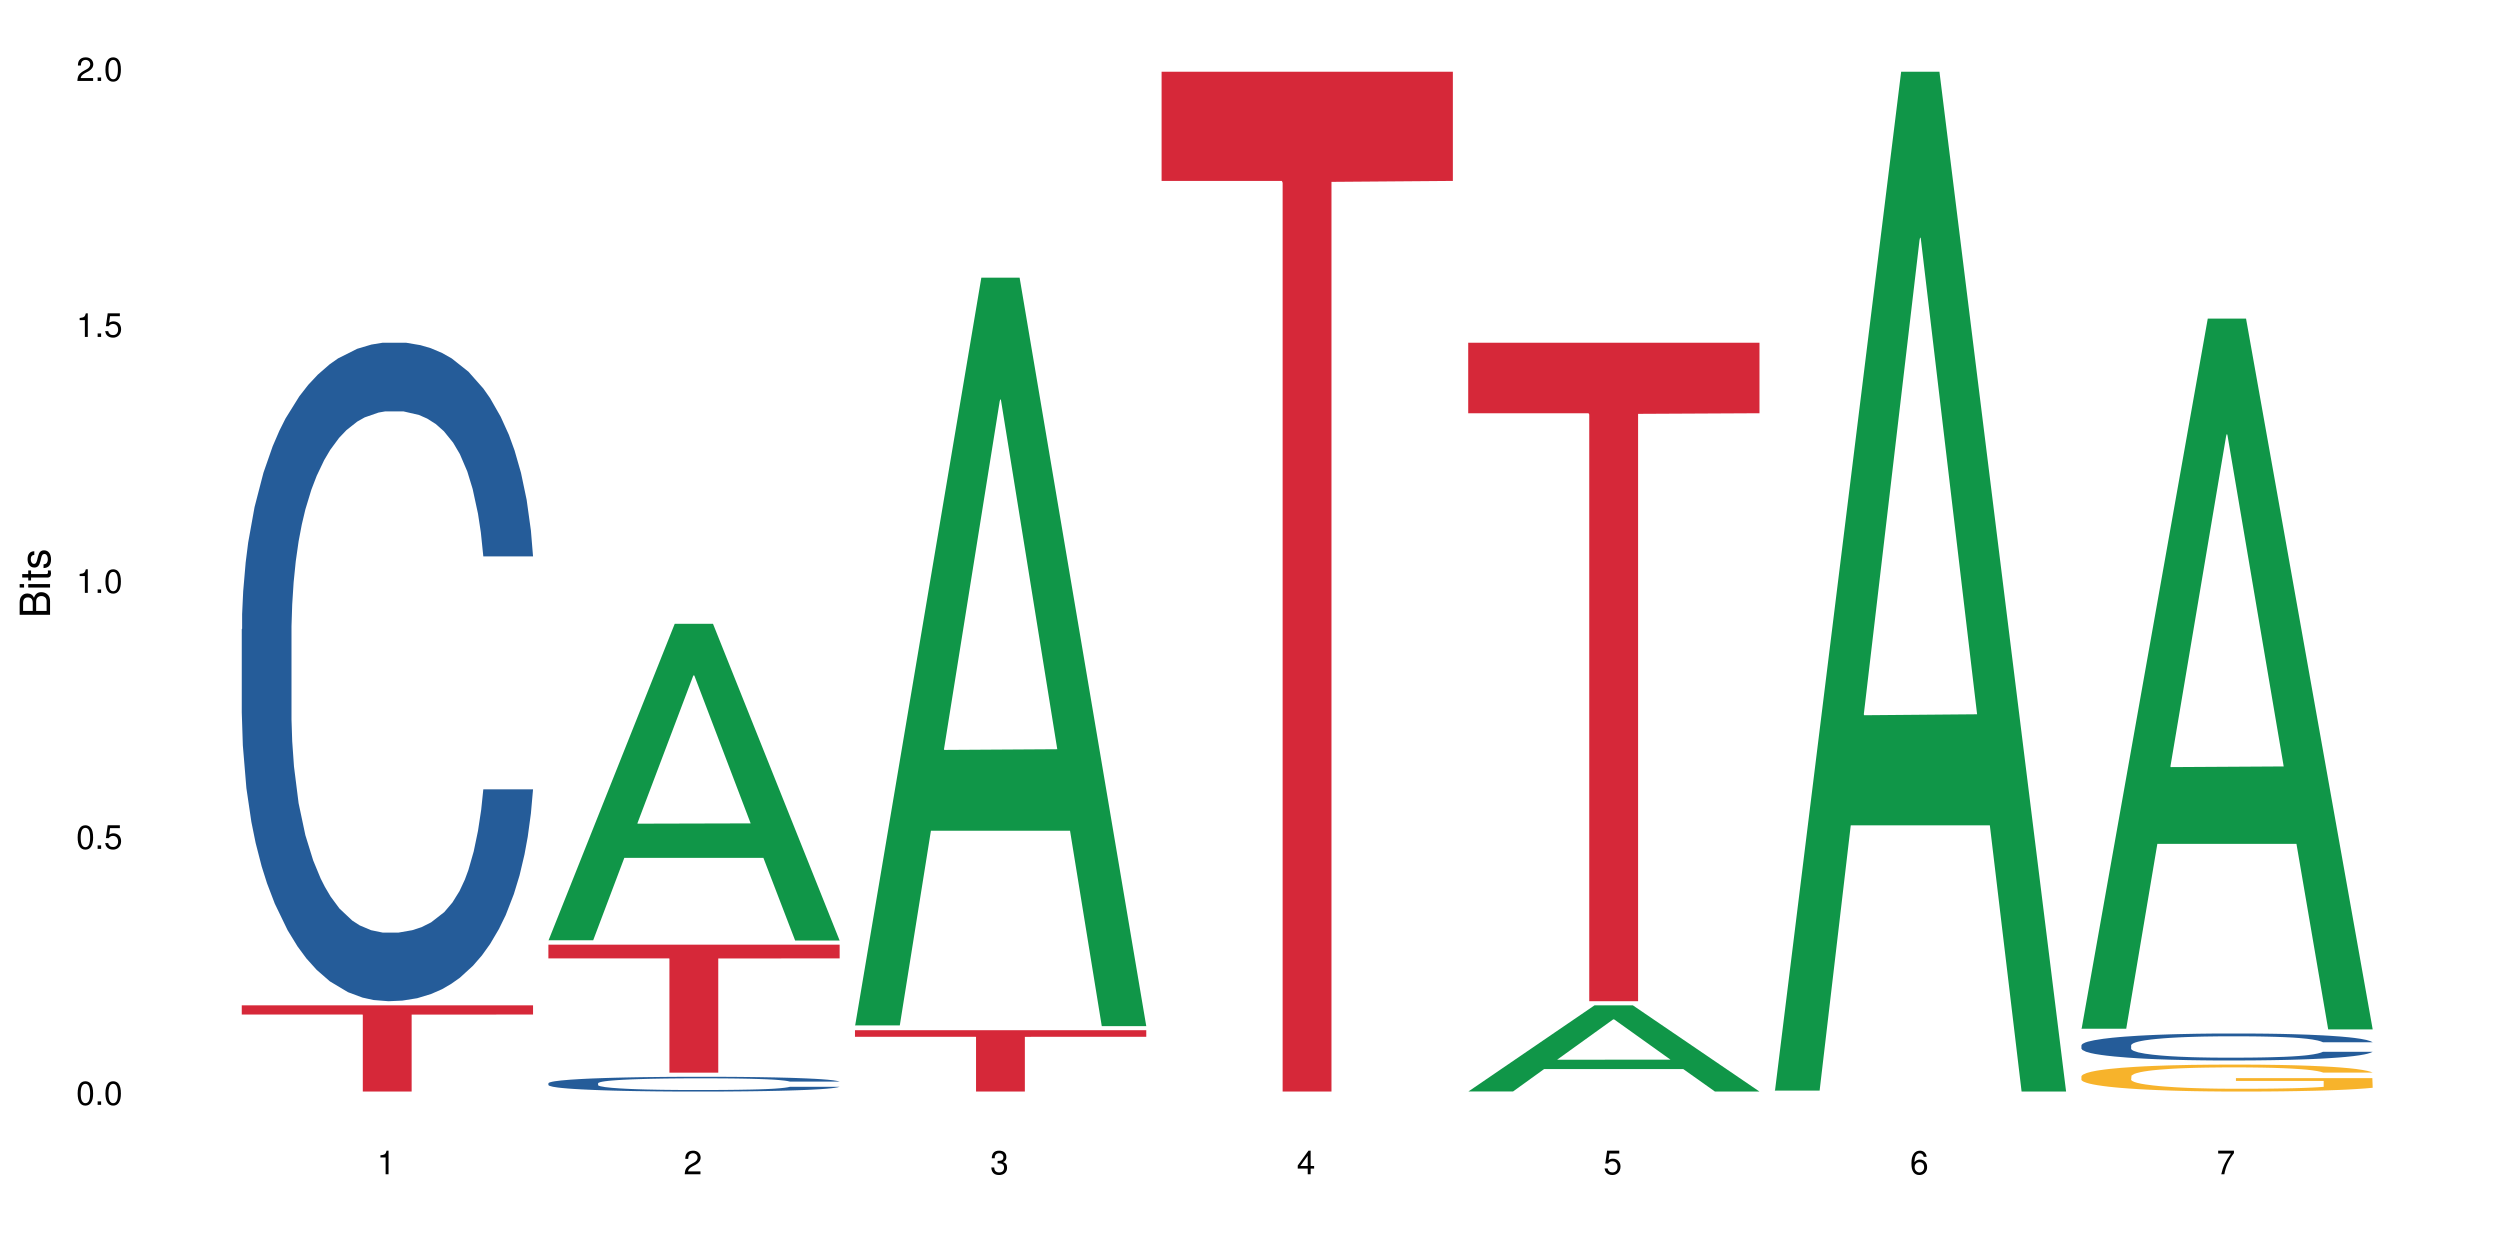 <?xml version="1.0" encoding="UTF-8"?>
<svg xmlns="http://www.w3.org/2000/svg" xmlns:xlink="http://www.w3.org/1999/xlink" width="720pt" height="360pt" viewBox="0 0 720 360" version="1.1">
<defs>
<g>
<symbol overflow="visible" id="glyph0-0">
<path style="stroke:none;" d=""/>
</symbol>
<symbol overflow="visible" id="glyph0-1">
<path style="stroke:none;" d="M 2.641 -6.797 C 2 -6.797 1.422 -6.531 1.078 -6.047 C 0.641 -5.453 0.406 -4.547 0.406 -3.297 C 0.406 -1 1.188 0.219 2.641 0.219 C 4.078 0.219 4.859 -1 4.859 -3.234 C 4.859 -4.562 4.656 -5.438 4.203 -6.047 C 3.844 -6.531 3.281 -6.797 2.641 -6.797 Z M 2.641 -6.047 C 3.547 -6.047 4 -5.125 4 -3.312 C 4 -1.375 3.562 -0.484 2.625 -0.484 C 1.734 -0.484 1.281 -1.422 1.281 -3.281 C 1.281 -5.141 1.734 -6.047 2.641 -6.047 Z M 2.641 -6.047 "/>
</symbol>
<symbol overflow="visible" id="glyph0-2">
<path style="stroke:none;" d="M 1.828 -1 L 0.828 -1 L 0.828 0 L 1.828 0 Z M 1.828 -1 "/>
</symbol>
<symbol overflow="visible" id="glyph0-3">
<path style="stroke:none;" d="M 4.562 -6.797 L 1.062 -6.797 L 0.547 -3.094 L 1.328 -3.094 C 1.719 -3.562 2.047 -3.734 2.578 -3.734 C 3.484 -3.734 4.062 -3.109 4.062 -2.094 C 4.062 -1.125 3.484 -0.531 2.578 -0.531 C 1.828 -0.531 1.375 -0.906 1.188 -1.672 L 0.328 -1.672 C 0.453 -1.109 0.547 -0.844 0.75 -0.594 C 1.125 -0.078 1.828 0.219 2.594 0.219 C 3.969 0.219 4.922 -0.781 4.922 -2.219 C 4.922 -3.562 4.031 -4.484 2.719 -4.484 C 2.25 -4.484 1.859 -4.359 1.469 -4.062 L 1.734 -5.969 L 4.562 -5.969 Z M 4.562 -6.797 "/>
</symbol>
<symbol overflow="visible" id="glyph0-4">
<path style="stroke:none;" d="M 2.484 -4.844 L 2.484 0 L 3.328 0 L 3.328 -6.797 L 2.766 -6.797 C 2.469 -5.75 2.281 -5.609 0.984 -5.453 L 0.984 -4.844 Z M 2.484 -4.844 "/>
</symbol>
<symbol overflow="visible" id="glyph0-5">
<path style="stroke:none;" d="M 4.859 -0.828 L 1.281 -0.828 C 1.359 -1.391 1.672 -1.75 2.5 -2.234 L 3.469 -2.75 C 4.406 -3.266 4.906 -3.969 4.906 -4.812 C 4.906 -5.375 4.672 -5.906 4.266 -6.266 C 3.859 -6.625 3.375 -6.797 2.719 -6.797 C 1.859 -6.797 1.219 -6.5 0.844 -5.922 C 0.609 -5.562 0.5 -5.125 0.484 -4.438 L 1.328 -4.438 C 1.359 -4.906 1.406 -5.188 1.531 -5.406 C 1.75 -5.812 2.188 -6.062 2.703 -6.062 C 3.469 -6.062 4.031 -5.516 4.031 -4.781 C 4.031 -4.25 3.719 -3.797 3.125 -3.438 L 2.234 -2.938 C 0.812 -2.141 0.406 -1.5 0.328 0 L 4.859 0 Z M 4.859 -0.828 "/>
</symbol>
<symbol overflow="visible" id="glyph0-6">
<path style="stroke:none;" d="M 2.125 -3.125 L 2.578 -3.125 C 3.516 -3.125 3.984 -2.703 3.984 -1.891 C 3.984 -1.031 3.469 -0.531 2.578 -0.531 C 1.656 -0.531 1.203 -0.984 1.156 -1.969 L 0.312 -1.969 C 0.344 -1.422 0.438 -1.078 0.609 -0.766 C 0.953 -0.109 1.625 0.219 2.547 0.219 C 3.953 0.219 4.859 -0.609 4.859 -1.906 C 4.859 -2.766 4.516 -3.25 3.703 -3.516 C 4.344 -3.766 4.656 -4.25 4.656 -4.938 C 4.656 -6.109 3.875 -6.797 2.578 -6.797 C 1.203 -6.797 0.484 -6.047 0.453 -4.609 L 1.297 -4.609 C 1.312 -5.016 1.344 -5.25 1.453 -5.453 C 1.641 -5.828 2.062 -6.062 2.594 -6.062 C 3.344 -6.062 3.797 -5.625 3.797 -4.906 C 3.797 -4.422 3.609 -4.141 3.25 -3.984 C 3.016 -3.891 2.719 -3.844 2.125 -3.844 Z M 2.125 -3.125 "/>
</symbol>
<symbol overflow="visible" id="glyph0-7">
<path style="stroke:none;" d="M 3.141 -1.625 L 3.141 0 L 3.984 0 L 3.984 -1.625 L 4.984 -1.625 L 4.984 -2.391 L 3.984 -2.391 L 3.984 -6.797 L 3.359 -6.797 L 0.266 -2.516 L 0.266 -1.625 Z M 3.141 -2.391 L 1 -2.391 L 3.141 -5.359 Z M 3.141 -2.391 "/>
</symbol>
<symbol overflow="visible" id="glyph0-8">
<path style="stroke:none;" d="M 4.781 -5.031 C 4.609 -6.141 3.891 -6.797 2.844 -6.797 C 2.094 -6.797 1.422 -6.438 1.031 -5.828 C 0.609 -5.172 0.406 -4.344 0.406 -3.094 C 0.406 -1.953 0.578 -1.234 0.984 -0.625 C 1.359 -0.078 1.953 0.219 2.703 0.219 C 3.984 0.219 4.922 -0.734 4.922 -2.078 C 4.922 -3.344 4.062 -4.234 2.844 -4.234 C 2.172 -4.234 1.641 -3.969 1.281 -3.469 C 1.281 -5.125 1.828 -6.047 2.797 -6.047 C 3.391 -6.047 3.797 -5.672 3.938 -5.031 Z M 2.734 -3.484 C 3.547 -3.484 4.062 -2.922 4.062 -2 C 4.062 -1.156 3.484 -0.531 2.703 -0.531 C 1.922 -0.531 1.328 -1.188 1.328 -2.047 C 1.328 -2.891 1.906 -3.484 2.734 -3.484 Z M 2.734 -3.484 "/>
</symbol>
<symbol overflow="visible" id="glyph0-9">
<path style="stroke:none;" d="M 4.984 -6.797 L 0.438 -6.797 L 0.438 -5.969 L 4.109 -5.969 C 2.5 -3.656 1.828 -2.234 1.328 0 L 2.219 0 C 2.594 -2.172 3.453 -4.047 4.984 -6.094 Z M 4.984 -6.797 "/>
</symbol>
<symbol overflow="visible" id="glyph1-0">
<path style="stroke:none;" d=""/>
</symbol>
<symbol overflow="visible" id="glyph1-1">
<path style="stroke:none;" d="M 0 -0.953 L 0 -4.891 C 0 -5.719 -0.234 -6.344 -0.734 -6.797 C -1.188 -7.234 -1.812 -7.469 -2.5 -7.469 C -3.547 -7.469 -4.188 -7 -4.625 -5.875 C -4.984 -6.672 -5.641 -7.094 -6.531 -7.094 C -7.156 -7.094 -7.734 -6.859 -8.141 -6.391 C -8.562 -5.938 -8.75 -5.344 -8.75 -4.5 L -8.75 -0.953 Z M -4.984 -2.062 L -7.766 -2.062 L -7.766 -4.219 C -7.766 -4.844 -7.688 -5.203 -7.453 -5.5 C -7.219 -5.812 -6.859 -5.969 -6.375 -5.969 C -5.906 -5.969 -5.531 -5.812 -5.297 -5.5 C -5.062 -5.203 -4.984 -4.844 -4.984 -4.219 Z M -0.984 -2.062 L -4 -2.062 L -4 -4.781 C -4 -5.328 -3.859 -5.688 -3.578 -5.953 C -3.297 -6.219 -2.922 -6.359 -2.484 -6.359 C -2.062 -6.359 -1.688 -6.219 -1.406 -5.953 C -1.109 -5.688 -0.984 -5.328 -0.984 -4.781 Z M -0.984 -2.062 "/>
</symbol>
<symbol overflow="visible" id="glyph1-2">
<path style="stroke:none;" d="M -6.281 -1.797 L -6.281 -0.797 L 0 -0.797 L 0 -1.797 Z M -8.75 -1.797 L -8.75 -0.797 L -7.484 -0.797 L -7.484 -1.797 Z M -8.75 -1.797 "/>
</symbol>
<symbol overflow="visible" id="glyph1-3">
<path style="stroke:none;" d="M -6.281 -3.047 L -6.281 -2.016 L -8.016 -2.016 L -8.016 -1.016 L -6.281 -1.016 L -6.281 -0.172 L -5.469 -0.172 L -5.469 -1.016 L -0.719 -1.016 C -0.078 -1.016 0.281 -1.453 0.281 -2.234 C 0.281 -2.469 0.25 -2.719 0.188 -3.047 L -0.641 -3.047 C -0.609 -2.922 -0.594 -2.766 -0.594 -2.562 C -0.594 -2.141 -0.719 -2.016 -1.156 -2.016 L -5.469 -2.016 L -5.469 -3.047 Z M -6.281 -3.047 "/>
</symbol>
<symbol overflow="visible" id="glyph1-4">
<path style="stroke:none;" d="M -4.531 -5.25 C -5.766 -5.25 -6.469 -4.422 -6.469 -2.969 C -6.469 -1.516 -5.719 -0.562 -4.547 -0.562 C -3.562 -0.562 -3.094 -1.062 -2.734 -2.562 L -2.516 -3.484 C -2.344 -4.188 -2.094 -4.469 -1.625 -4.469 C -1.047 -4.469 -0.641 -3.875 -0.641 -3 C -0.641 -2.453 -0.797 -2 -1.062 -1.75 C -1.25 -1.594 -1.422 -1.531 -1.875 -1.469 L -1.875 -0.406 C -0.422 -0.453 0.281 -1.266 0.281 -2.922 C 0.281 -4.5 -0.5 -5.516 -1.719 -5.516 C -2.656 -5.516 -3.172 -4.984 -3.469 -3.734 L -3.703 -2.766 C -3.891 -1.953 -4.156 -1.609 -4.594 -1.609 C -5.172 -1.609 -5.547 -2.125 -5.547 -2.938 C -5.547 -3.75 -5.203 -4.172 -4.531 -4.203 Z M -4.531 -5.25 "/>
</symbol>
</g>
</defs>
<g id="surface70926">
<rect x="0" y="0" width="720" height="360" style="fill:rgb(100%,100%,100%);fill-opacity:1;stroke:none;"/>
<path style=" stroke:none;fill-rule:nonzero;fill:rgb(14.51%,36.078%,60%);fill-opacity:1;" d="M 69.629 181.227 L 69.73 181.051 L 69.73 176.891 L 70.039 170.305 L 70.754 161.984 L 71.473 156.262 L 73.312 146.035 L 75.871 136.156 L 78.531 128.527 L 80.473 124.023 L 82.211 120.555 L 86.203 114.141 L 88.762 110.848 L 91.523 107.902 L 94.898 104.953 L 97.352 103.223 L 102.879 100.449 L 106.969 99.234 L 110.141 98.715 L 116.996 98.715 L 121.086 99.406 L 124.055 100.273 L 127.328 101.66 L 130.09 103.223 L 134.898 107.035 L 139.195 111.887 L 141.141 114.66 L 144.207 120.035 L 146.562 125.234 L 148.199 129.742 L 150.039 136.156 L 151.676 143.957 L 152.902 152.797 L 153.516 160.25 L 139.195 160.25 L 138.48 153.316 L 137.66 147.941 L 136.125 140.836 L 134.59 135.809 L 132.441 130.781 L 130.5 127.488 L 127.84 124.195 L 125.488 122.113 L 123.031 120.555 L 120.68 119.516 L 116.176 118.477 L 110.961 118.477 L 109.016 118.82 L 105.027 120.207 L 102.879 121.422 L 99.809 123.848 L 97.66 126.102 L 95.102 129.57 L 93.363 132.516 L 91.215 137.023 L 89.68 141.008 L 87.941 146.73 L 86.918 151.062 L 85.996 155.918 L 85.18 161.637 L 84.566 167.703 L 84.156 174.117 L 83.953 180.359 L 83.953 207.227 L 84.156 213.465 L 84.668 220.746 L 85.996 231.32 L 87.941 240.508 L 90.191 247.789 L 92.34 252.988 L 93.566 255.414 L 95.203 258.188 L 97.762 261.656 L 101.445 265.121 L 103.594 266.508 L 106.867 267.895 L 110.242 268.59 L 114.746 268.59 L 118.734 267.895 L 121.395 267.027 L 124.156 265.641 L 127.941 262.695 L 130.293 259.922 L 132.34 256.629 L 133.875 253.336 L 134.898 250.562 L 136.434 245.188 L 137.66 239.293 L 138.582 233.227 L 139.195 227.332 L 153.516 227.332 L 152.902 234.266 L 151.984 241.027 L 151.062 246.055 L 149.629 252.121 L 147.992 257.496 L 145.641 263.562 L 143.695 267.551 L 141.141 271.883 L 138.785 275.176 L 136.227 278.125 L 132.441 281.59 L 129.988 283.324 L 127.328 284.883 L 124.156 286.27 L 120.168 287.484 L 115.871 288.176 L 111.879 288.352 L 107.582 288.004 L 104.414 287.309 L 100.219 285.75 L 95 282.629 L 91.215 279.336 L 88.25 276.043 L 85.691 272.574 L 82.828 267.895 L 79.145 260.27 L 76.895 254.375 L 75.359 249.523 L 73.621 242.762 L 72.391 236.695 L 70.961 226.988 L 69.938 214.68 L 69.629 205.145 Z M 69.629 181.227 "/>
<path style=" stroke:none;fill-rule:nonzero;fill:rgb(83.922%,15.686%,22.353%);fill-opacity:1;" d="M 69.629 289.531 L 153.516 289.531 L 153.516 292.188 L 118.555 292.211 L 118.555 314.371 L 104.488 314.371 L 104.488 292.234 L 104.285 292.188 L 69.629 292.188 Z M 69.629 289.531 "/>
<path style=" stroke:none;fill-rule:nonzero;fill:rgb(6.275%,58.824%,28.235%);fill-opacity:1;" d="M 157.934 270.797 L 158.023 270.711 L 194.32 179.656 L 205.344 179.656 L 241.82 270.883 L 229.004 270.883 L 219.863 247.07 L 179.801 247.07 L 170.84 270.797 L 157.934 270.797 L 183.656 237.219 L 216.188 237.133 L 199.965 194.559 L 199.785 194.473 L 199.609 194.73 L 183.566 237.133 L 183.656 237.219 Z M 157.934 270.797 "/>
<path style=" stroke:none;fill-rule:nonzero;fill:rgb(14.51%,36.078%,60%);fill-opacity:1;" d="M 157.934 311.965 L 158.035 311.961 L 158.035 311.867 L 158.344 311.723 L 159.059 311.535 L 159.773 311.406 L 161.617 311.176 L 164.172 310.953 L 166.832 310.785 L 168.777 310.684 L 170.516 310.605 L 174.504 310.461 L 177.062 310.387 L 179.824 310.32 L 183.203 310.254 L 185.656 310.215 L 191.18 310.152 L 195.273 310.125 L 198.445 310.113 L 205.297 310.113 L 209.391 310.129 L 212.359 310.148 L 215.633 310.18 L 218.395 310.215 L 223.203 310.301 L 227.5 310.41 L 229.441 310.473 L 232.512 310.594 L 234.863 310.711 L 236.5 310.812 L 238.344 310.953 L 239.98 311.129 L 241.207 311.328 L 241.82 311.496 L 227.5 311.496 L 226.781 311.34 L 225.965 311.219 L 224.43 311.059 L 222.895 310.945 L 220.746 310.836 L 218.801 310.762 L 216.145 310.688 L 213.789 310.641 L 211.336 310.605 L 208.98 310.582 L 204.48 310.559 L 199.262 310.559 L 197.32 310.566 L 193.328 310.598 L 191.18 310.625 L 188.113 310.68 L 185.965 310.73 L 183.406 310.809 L 181.668 310.871 L 179.52 310.973 L 177.984 311.062 L 176.246 311.191 L 175.223 311.289 L 174.301 311.398 L 173.484 311.527 L 172.867 311.664 L 172.461 311.809 L 172.254 311.945 L 172.254 312.551 L 172.461 312.691 L 172.973 312.852 L 174.301 313.09 L 176.246 313.297 L 178.496 313.461 L 180.645 313.578 L 181.871 313.633 L 183.508 313.695 L 186.066 313.773 L 189.75 313.848 L 191.898 313.879 L 195.172 313.91 L 198.547 313.926 L 203.047 313.926 L 207.039 313.91 L 209.699 313.891 L 212.461 313.859 L 216.246 313.793 L 218.598 313.734 L 220.645 313.66 L 222.18 313.586 L 223.203 313.523 L 224.734 313.402 L 225.965 313.27 L 226.883 313.133 L 227.5 313 L 241.82 313 L 241.207 313.156 L 240.285 313.309 L 239.367 313.422 L 237.934 313.559 L 236.297 313.68 L 233.945 313.812 L 232 313.902 L 229.441 314 L 227.09 314.074 L 224.531 314.141 L 220.746 314.219 L 218.293 314.258 L 215.633 314.293 L 212.461 314.324 L 208.469 314.352 L 204.172 314.367 L 200.184 314.371 L 195.887 314.363 L 192.715 314.348 L 188.52 314.312 L 183.305 314.242 L 179.52 314.168 L 176.551 314.094 L 173.992 314.016 L 171.129 313.91 L 167.445 313.742 L 165.195 313.609 L 163.66 313.5 L 161.922 313.348 L 160.695 313.211 L 159.262 312.992 L 158.238 312.719 L 157.934 312.504 Z M 157.934 311.965 "/>
<path style=" stroke:none;fill-rule:nonzero;fill:rgb(83.922%,15.686%,22.353%);fill-opacity:1;" d="M 157.934 272.062 L 241.82 272.062 L 241.82 276.012 L 206.859 276.047 L 206.859 308.934 L 192.793 308.934 L 192.793 276.078 L 192.59 276.012 L 157.934 276.012 Z M 157.934 272.062 "/>
<path style=" stroke:none;fill-rule:nonzero;fill:rgb(6.275%,58.824%,28.235%);fill-opacity:1;" d="M 246.234 295.32 L 246.324 295.117 L 282.625 79.961 L 293.648 79.961 L 330.125 295.523 L 317.309 295.523 L 308.168 239.254 L 268.105 239.254 L 259.141 295.32 L 246.234 295.32 L 271.957 215.977 L 304.492 215.777 L 288.27 115.18 L 288.09 114.977 L 287.91 115.586 L 271.867 215.777 L 271.957 215.977 Z M 246.234 295.32 "/>
<path style=" stroke:none;fill-rule:nonzero;fill:rgb(83.922%,15.686%,22.353%);fill-opacity:1;" d="M 246.234 296.703 L 330.125 296.703 L 330.125 298.594 L 295.16 298.609 L 295.16 314.371 L 281.098 314.371 L 281.098 298.629 L 280.891 298.594 L 246.234 298.594 Z M 246.234 296.703 "/>
<path style=" stroke:none;fill-rule:nonzero;fill:rgb(83.922%,15.686%,22.353%);fill-opacity:1;" d="M 334.539 20.664 L 418.426 20.664 L 418.426 52.102 L 383.465 52.379 L 383.465 314.371 L 369.398 314.371 L 369.398 52.652 L 369.195 52.102 L 334.539 52.102 Z M 334.539 20.664 "/>
<path style=" stroke:none;fill-rule:nonzero;fill:rgb(6.275%,58.824%,28.235%);fill-opacity:1;" d="M 422.844 314.348 L 422.934 314.324 L 459.23 289.531 L 470.254 289.531 L 506.73 314.371 L 493.914 314.371 L 484.773 307.887 L 444.711 307.887 L 435.75 314.348 L 422.844 314.348 L 448.566 305.203 L 481.098 305.18 L 464.875 293.59 L 464.695 293.566 L 464.52 293.637 L 448.477 305.18 L 448.566 305.203 Z M 422.844 314.348 "/>
<path style=" stroke:none;fill-rule:nonzero;fill:rgb(83.922%,15.686%,22.353%);fill-opacity:1;" d="M 422.844 98.715 L 506.73 98.715 L 506.73 119.012 L 471.77 119.191 L 471.77 288.352 L 457.703 288.352 L 457.703 119.367 L 457.5 119.012 L 422.844 119.012 Z M 422.844 98.715 "/>
<path style=" stroke:none;fill-rule:nonzero;fill:rgb(6.275%,58.824%,28.235%);fill-opacity:1;" d="M 511.145 314.094 L 511.234 313.82 L 547.531 20.664 L 558.559 20.664 L 595.035 314.371 L 582.219 314.371 L 573.074 237.703 L 533.016 237.703 L 524.051 314.094 L 511.145 314.094 L 536.867 205.988 L 569.402 205.711 L 553.18 68.648 L 553 68.375 L 552.82 69.199 L 536.777 205.711 L 536.867 205.988 Z M 511.145 314.094 "/>
<path style=" stroke:none;fill-rule:nonzero;fill:rgb(6.275%,58.824%,28.235%);fill-opacity:1;" d="M 599.449 296.273 L 599.539 296.082 L 635.836 91.758 L 646.859 91.758 L 683.336 296.469 L 670.52 296.469 L 661.379 243.031 L 621.316 243.031 L 612.355 296.273 L 599.449 296.273 L 625.172 220.926 L 657.703 220.734 L 641.484 125.203 L 641.305 125.012 L 641.125 125.586 L 625.082 220.734 L 625.172 220.926 Z M 599.449 296.273 "/>
<path style=" stroke:none;fill-rule:nonzero;fill:rgb(14.51%,36.078%,60%);fill-opacity:1;" d="M 599.449 301.027 L 599.551 301.02 L 599.551 300.852 L 599.859 300.582 L 600.574 300.238 L 601.289 300.004 L 603.133 299.586 L 605.688 299.18 L 608.348 298.867 L 610.293 298.684 L 612.031 298.543 L 616.023 298.277 L 618.578 298.145 L 621.34 298.023 L 624.719 297.902 L 627.172 297.832 L 632.695 297.719 L 636.789 297.668 L 639.961 297.648 L 646.816 297.648 L 650.906 297.676 L 653.875 297.711 L 657.148 297.766 L 659.91 297.832 L 664.719 297.988 L 669.016 298.188 L 670.957 298.301 L 674.027 298.52 L 676.379 298.734 L 678.016 298.918 L 679.859 299.18 L 681.496 299.5 L 682.723 299.863 L 683.336 300.168 L 669.016 300.168 L 668.297 299.883 L 667.48 299.664 L 665.945 299.375 L 664.41 299.168 L 662.262 298.961 L 660.32 298.824 L 657.66 298.691 L 655.305 298.605 L 652.852 298.543 L 650.496 298.5 L 645.996 298.457 L 640.777 298.457 L 638.836 298.473 L 634.844 298.527 L 632.695 298.578 L 629.629 298.676 L 627.48 298.77 L 624.922 298.91 L 623.184 299.031 L 621.035 299.219 L 619.5 299.379 L 617.762 299.613 L 616.738 299.793 L 615.816 299.992 L 615 300.227 L 614.387 300.473 L 613.977 300.738 L 613.77 300.992 L 613.77 302.094 L 613.977 302.352 L 614.488 302.648 L 615.816 303.082 L 617.762 303.457 L 620.012 303.758 L 622.16 303.969 L 623.387 304.07 L 625.023 304.184 L 627.582 304.324 L 631.266 304.469 L 633.414 304.523 L 636.688 304.582 L 640.062 304.609 L 644.562 304.609 L 648.555 304.582 L 651.215 304.547 L 653.977 304.488 L 657.762 304.367 L 660.113 304.254 L 662.16 304.117 L 663.695 303.984 L 664.719 303.871 L 666.254 303.648 L 667.48 303.41 L 668.402 303.16 L 669.016 302.918 L 683.336 302.918 L 682.723 303.203 L 681.801 303.48 L 680.883 303.684 L 679.449 303.934 L 677.812 304.156 L 675.461 304.402 L 673.516 304.566 L 670.957 304.742 L 668.605 304.879 L 666.047 305 L 662.262 305.141 L 659.809 305.215 L 657.148 305.277 L 653.977 305.332 L 649.988 305.383 L 645.691 305.41 L 641.699 305.418 L 637.402 305.406 L 634.23 305.375 L 630.039 305.312 L 624.82 305.184 L 621.035 305.051 L 618.066 304.914 L 615.512 304.773 L 612.645 304.582 L 608.965 304.27 L 606.711 304.027 L 605.18 303.828 L 603.438 303.551 L 602.211 303.301 L 600.777 302.902 L 599.754 302.398 L 599.449 302.008 Z M 599.449 301.027 "/>
<path style=" stroke:none;fill-rule:nonzero;fill:rgb(96.863%,70.196%,16.863%);fill-opacity:1;" d="M 599.449 309.926 L 599.551 309.922 L 599.551 309.777 L 599.961 309.457 L 600.984 309.02 L 602.312 308.656 L 603.746 308.371 L 604.668 308.223 L 606.199 308.012 L 607.531 307.855 L 610.906 307.535 L 615.203 307.238 L 617.555 307.109 L 620.215 306.988 L 624 306.855 L 625.742 306.805 L 631.059 306.691 L 637.098 306.621 L 643.746 306.598 L 646.816 306.605 L 651.008 306.633 L 656.738 306.711 L 660.012 306.781 L 662.57 306.855 L 665.23 306.945 L 668.504 307.09 L 671.57 307.258 L 674.027 307.43 L 676.484 307.641 L 678.527 307.867 L 680.27 308.117 L 681.801 308.414 L 682.723 308.664 L 683.336 308.914 L 669.117 308.914 L 668.297 308.664 L 667.379 308.473 L 665.844 308.238 L 664.309 308.066 L 662.773 307.934 L 659.91 307.75 L 657.453 307.637 L 654.387 307.535 L 651.418 307.473 L 648.043 307.43 L 645.996 307.414 L 640.574 307.414 L 635.664 307.465 L 632.801 307.52 L 630.754 307.578 L 627.891 307.684 L 626.148 307.77 L 625.125 307.828 L 622.059 308.047 L 620.012 308.246 L 618.887 308.379 L 617.453 308.594 L 616.43 308.785 L 615.305 309.07 L 614.691 309.281 L 613.875 309.766 L 613.77 311.043 L 614.078 311.312 L 614.691 311.602 L 615.512 311.859 L 616.738 312.129 L 617.965 312.332 L 620.113 312.609 L 621.957 312.797 L 623.387 312.914 L 626.148 313.105 L 627.273 313.172 L 629.934 313.301 L 632.695 313.398 L 636.074 313.484 L 638.629 313.527 L 642.723 313.562 L 647.941 313.562 L 654.078 313.52 L 657.965 313.461 L 660.625 313.406 L 662.363 313.355 L 664.512 313.277 L 666.047 313.207 L 667.48 313.129 L 669.219 313.008 L 669.219 311.312 L 643.949 311.305 L 643.949 310.508 L 683.234 310.504 L 683.336 313.277 L 681.188 313.469 L 678.527 313.652 L 675.973 313.797 L 673.312 313.918 L 669.527 314.051 L 666.457 314.137 L 661.75 314.234 L 657.453 314.301 L 652.953 314.344 L 648.965 314.363 L 644.258 314.371 L 640.062 314.355 L 635.562 314.312 L 631.98 314.258 L 628.707 314.188 L 625.434 314.094 L 621.34 313.945 L 618.684 313.824 L 615.918 313.676 L 613.156 313.496 L 610.703 313.305 L 609.066 313.156 L 607.43 312.988 L 605.688 312.773 L 604.051 312.531 L 602.824 312.312 L 601.699 312.062 L 600.883 311.828 L 600.062 311.512 L 599.652 311.254 L 599.449 311.035 Z M 599.449 309.926 "/>
<g style="fill:rgb(0%,0%,0%);fill-opacity:1;">
  <use xlink:href="#glyph0-1" x="21.957" y="318.198"/>
  <use xlink:href="#glyph0-2" x="27.291" y="318.198"/>
  <use xlink:href="#glyph0-1" x="29.958" y="318.198"/>
</g>
<g style="fill:rgb(0%,0%,0%);fill-opacity:1;">
  <use xlink:href="#glyph0-1" x="21.957" y="244.476"/>
  <use xlink:href="#glyph0-2" x="27.291" y="244.476"/>
  <use xlink:href="#glyph0-3" x="29.958" y="244.476"/>
</g>
<g style="fill:rgb(0%,0%,0%);fill-opacity:1;">
  <use xlink:href="#glyph0-4" x="21.957" y="170.753"/>
  <use xlink:href="#glyph0-2" x="27.291" y="170.753"/>
  <use xlink:href="#glyph0-1" x="29.958" y="170.753"/>
</g>
<g style="fill:rgb(0%,0%,0%);fill-opacity:1;">
  <use xlink:href="#glyph0-4" x="21.957" y="97.034"/>
  <use xlink:href="#glyph0-2" x="27.291" y="97.034"/>
  <use xlink:href="#glyph0-3" x="29.958" y="97.034"/>
</g>
<g style="fill:rgb(0%,0%,0%);fill-opacity:1;">
  <use xlink:href="#glyph0-5" x="21.957" y="23.312"/>
  <use xlink:href="#glyph0-2" x="27.291" y="23.312"/>
  <use xlink:href="#glyph0-1" x="29.958" y="23.312"/>
</g>
<g style="fill:rgb(0%,0%,0%);fill-opacity:1;">
  <use xlink:href="#glyph0-4" x="108.574" y="338.19"/>
</g>
<g style="fill:rgb(0%,0%,0%);fill-opacity:1;">
  <use xlink:href="#glyph0-5" x="196.875" y="338.19"/>
</g>
<g style="fill:rgb(0%,0%,0%);fill-opacity:1;">
  <use xlink:href="#glyph0-6" x="285.18" y="338.19"/>
</g>
<g style="fill:rgb(0%,0%,0%);fill-opacity:1;">
  <use xlink:href="#glyph0-7" x="373.484" y="338.19"/>
</g>
<g style="fill:rgb(0%,0%,0%);fill-opacity:1;">
  <use xlink:href="#glyph0-3" x="461.785" y="338.19"/>
</g>
<g style="fill:rgb(0%,0%,0%);fill-opacity:1;">
  <use xlink:href="#glyph0-8" x="550.09" y="338.19"/>
</g>
<g style="fill:rgb(0%,0%,0%);fill-opacity:1;">
  <use xlink:href="#glyph0-9" x="638.395" y="338.19"/>
</g>
<g style="fill:rgb(0%,0%,0%);fill-opacity:1;">
  <use xlink:href="#glyph1-1" x="14.412" y="178.016"/>
  <use xlink:href="#glyph1-2" x="14.412" y="170.012"/>
  <use xlink:href="#glyph1-3" x="14.412" y="167.348"/>
  <use xlink:href="#glyph1-4" x="14.412" y="164.012"/>
</g>
</g>
</svg>
